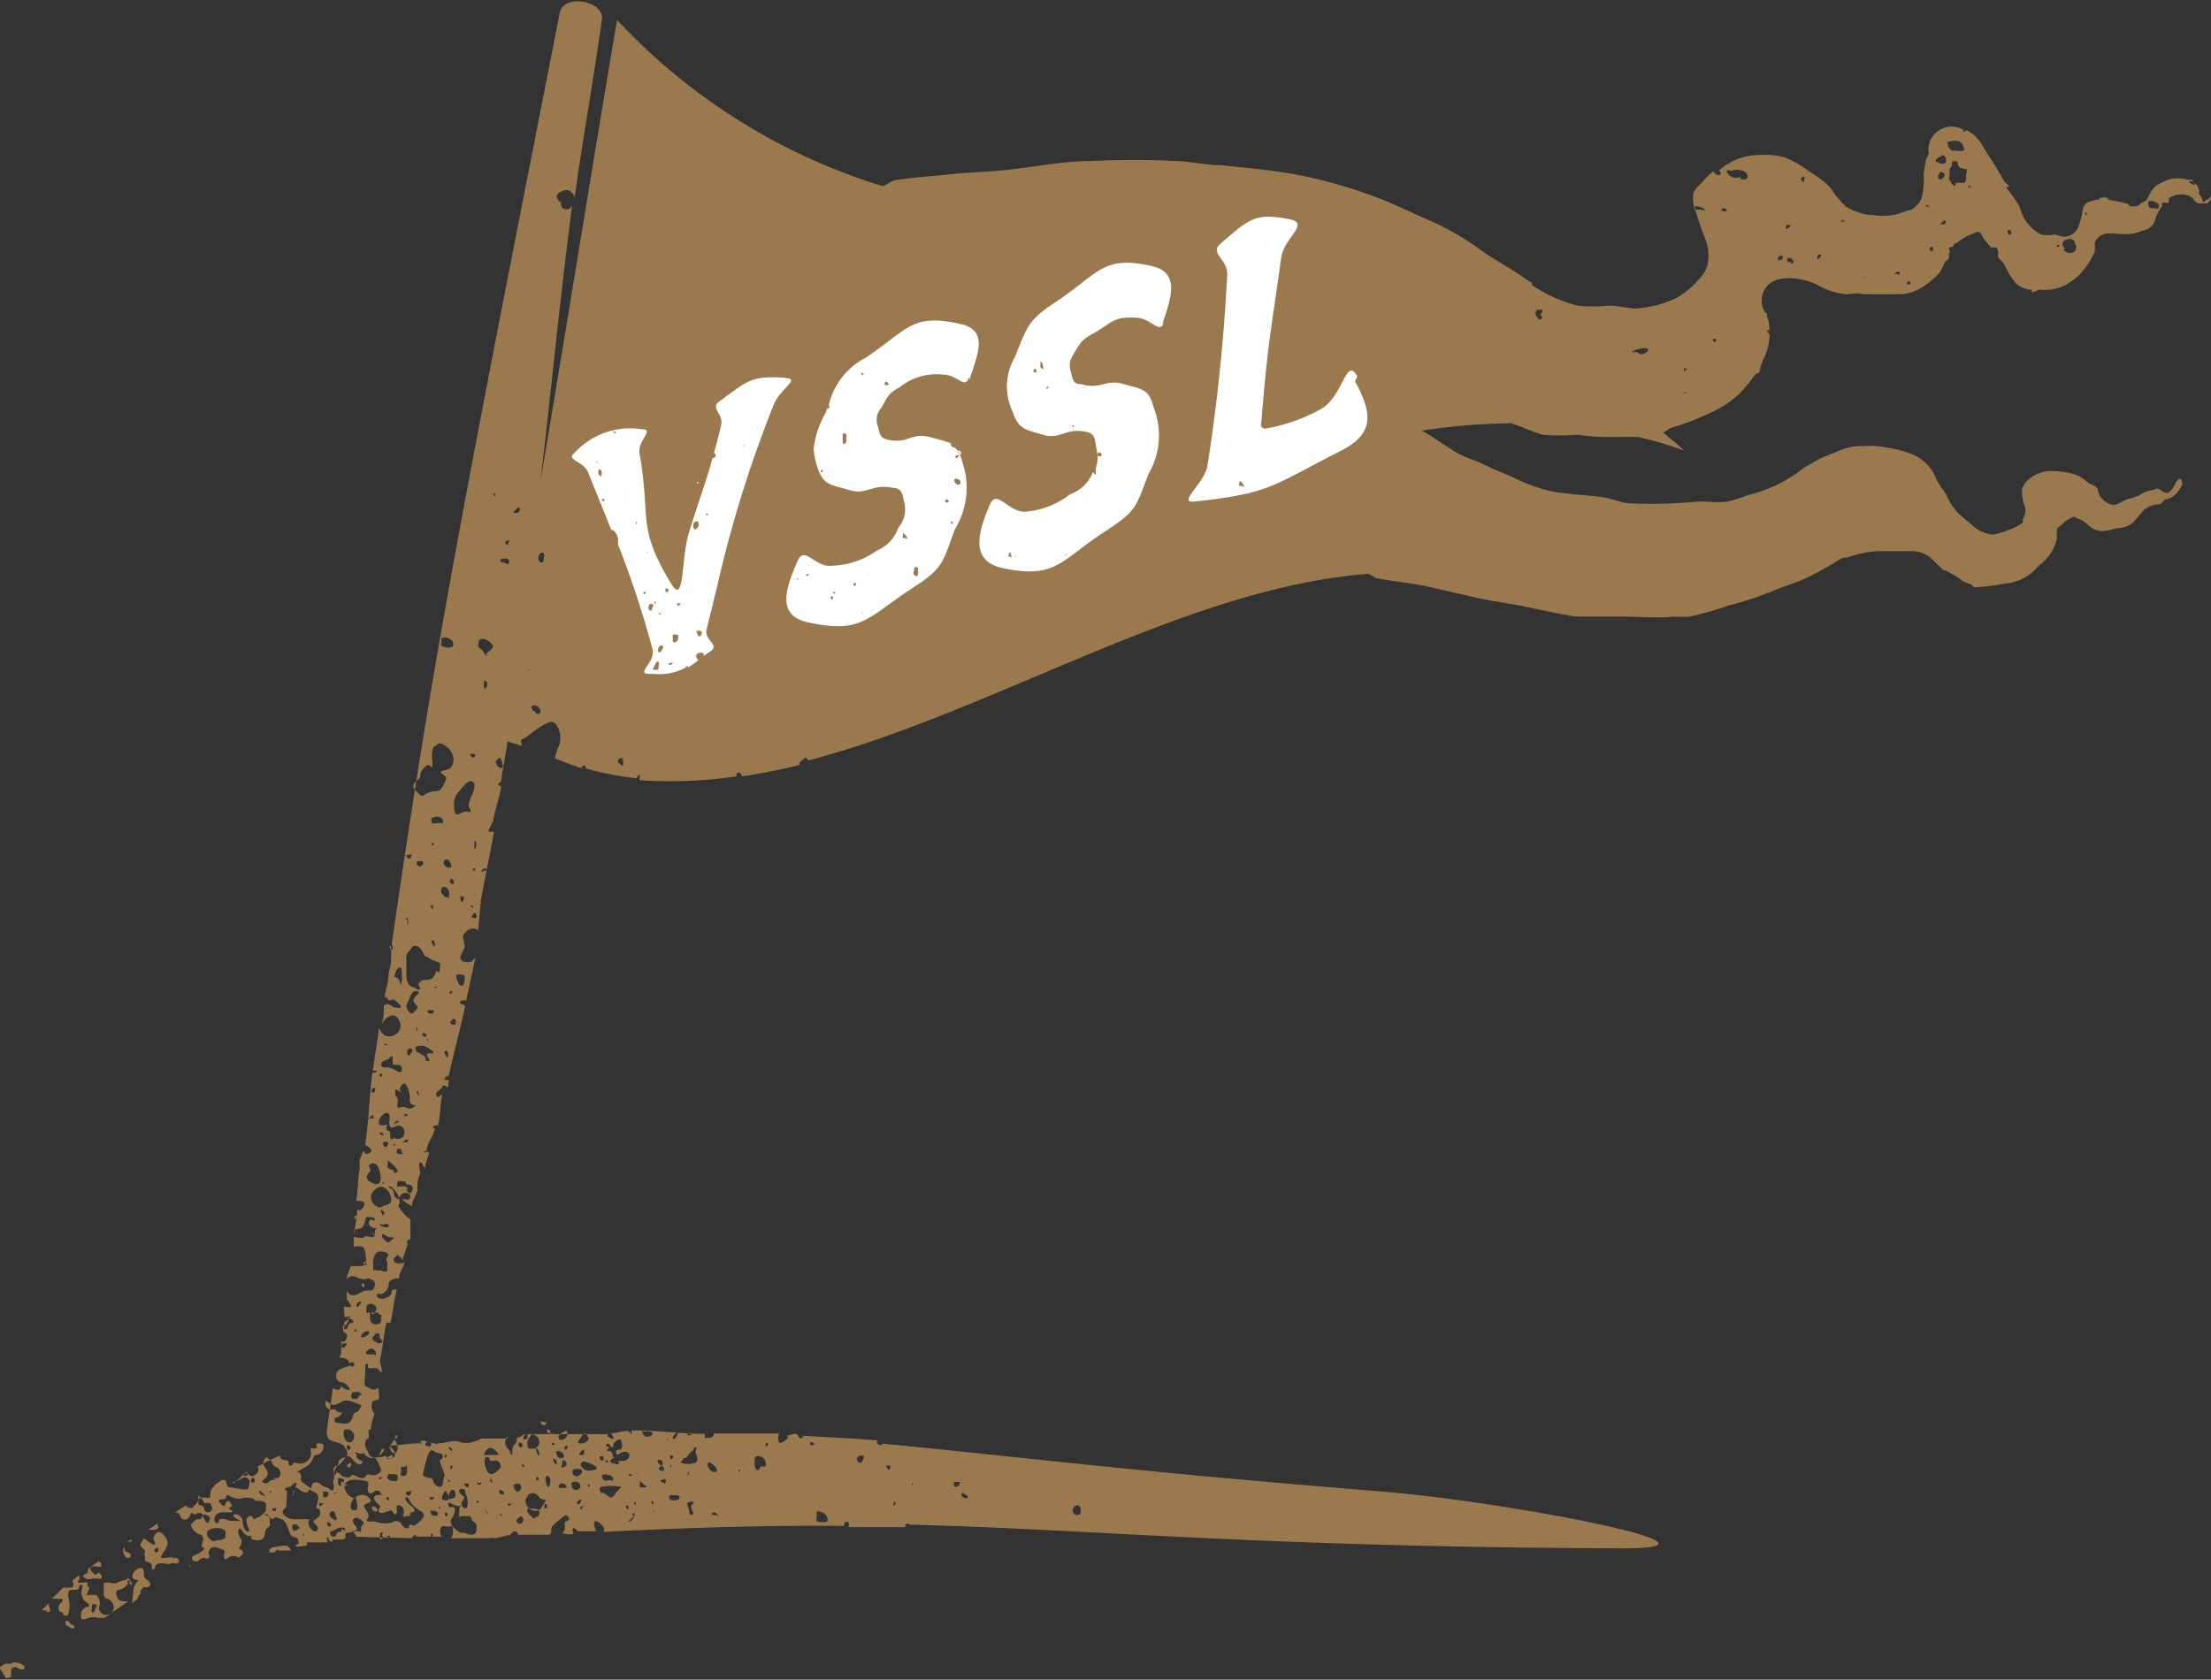 <svg xmlns="http://www.w3.org/2000/svg" xmlns:xlink="http://www.w3.org/1999/xlink" viewBox="0 0 69.87 53.09"><rect x="0" y="0" width="69.87" height="53.09" fill="#333333" stroke="none"/><defs><style>.cls-1{fill:none;}.cls-2{clip-path:url(#clip-path);}.cls-3{clip-path:url(#clip-path-2);}.cls-4{fill:#9b794e;}.cls-5{fill:#fff;}</style><clipPath id="clip-path" transform="translate(0 0.01)"><rect class="cls-1" width="69.87" height="53.09"/></clipPath><clipPath id="clip-path-2" transform="translate(0 0.01)"><rect class="cls-1" width="69.87" height="53.09"/></clipPath></defs><g id="Layer_2" data-name="Layer 2"><g id="Layer_1-2" data-name="Layer 1"><g class="cls-2"><g class="cls-3"><path class="cls-4" d="M4.14,49.17s0-.08-.1-.11-.1-.08-.1-.1a.05.05,0,0,0,0-.05h0c-.08,0-.06.15,0,.25s.18.1.19,0" transform="translate(0 0.01)"/><path class="cls-4" d="M.41,52.71a.12.12,0,0,1,.15,0c.16.12.3,0,.17-.09s-.31-.11-.37-.05a.16.16,0,0,1-.12,0c-.1,0-.26.1-.24.16l.09.14a.56.56,0,0,1,.09.17L.35,53c0-.24,0-.27.06-.3" transform="translate(0 0.01)"/><path class="cls-4" d="M4.42,50.31c.08-.13.12-.17.17-.15a.12.12,0,0,0,.15-.07.06.06,0,0,0,0-.06.22.22,0,0,0-.1-.11.18.18,0,0,1-.09-.19.24.24,0,0,0-.07-.18c-.06,0-.1,0-.2.08s-.16.25,0,.29.08,0,0,.14-.06.23-.08.35,0,.25-.09.29l.24-.17,0,0c0-.07.07-.14.11-.2" transform="translate(0 0.01)"/><path class="cls-4" d="M2.35,51.42a.08.08,0,0,0-.05-.07h0a.18.18,0,0,1-.1-.07c-.06-.09-.12-.09-.13,0s.05.09.11.13.16.1.17,0" transform="translate(0 0.01)"/><path class="cls-4" d="M5.46,49.21c-.15,0-.37.06-.37,0a.69.69,0,0,1,.1-.19c.14-.21.14-.32,0-.49s-.21-.15-.31,0a.17.17,0,0,0,0,.18c.06.13,0,.15-.2,0s-.13-.08-.19,0-.09.11,0,.2.1.1.09.12a.32.32,0,0,0,0,.17c0,.1,0,.15.09.16a.15.15,0,0,1,.13.16h0c0,.1.07.12.1,0s.12-.13.33-.11a.25.25,0,0,0,.17,0,.13.13,0,0,1,.12,0c.13,0,.18-.06.1-.15a.11.11,0,0,0-.15,0M5,49c0,.07-.12.08-.12,0A.09.09,0,0,1,5,48.92H5A0,0,0,0,1,5,49" transform="translate(0 0.01)"/><path class="cls-4" d="M4.77,48.35c.2,0,.27-.06.21-.14a.09.09,0,0,1,0-.07,3.28,3.28,0,0,1-.31.2h.13" transform="translate(0 0.01)"/><path class="cls-4" d="M9.32,47.12s0,0-.05.08,0,.07,0,.06a.1.1,0,0,0,0-.08s0-.06,0-.06" transform="translate(0 0.01)"/><path class="cls-4" d="M11.77,47.61c-.06,0,0,.15.1.16a.06.06,0,0,0,.06-.06.14.14,0,0,0-.17-.1" transform="translate(0 0.01)"/><path class="cls-4" d="M1.46,50.92c.13.06.16,0,.08-.19a.19.19,0,0,1,0-.07l-.22.23.16,0" transform="translate(0 0.01)"/><path class="cls-4" d="M6,49.53s0,0,0-.05-.09,0-.06,0,.06,0,.1,0" transform="translate(0 0.01)"/><path class="cls-4" d="M8.73,49h0c.07-.05.09-.06.07,0l.41,0-.05-.06c-.06-.11-.12-.12-.42-.06-.13,0-.22.06-.22.1a.08.08,0,0,0,0,.08l.15,0h0" transform="translate(0 0.01)"/><path class="cls-4" d="M69.87,6.28s0-.07,0-.1h0a.22.22,0,0,1-.15.13s-.07.08-.1.07,0-.09-.07-.18-.07-.12-.05-.17,0,0,0,0a.39.39,0,0,0-.21-.29s.09.07.06.09-.17-.06-.17-.1.1,0,.11,0,0-.07,0-.06-.12,0-.17,0a1,1,0,0,0-.6,0,2.14,2.14,0,0,0-.4.2s0,0,0,0h0a1.32,1.32,0,0,0-.27.42c0,.06-.15.08-.2.13a.21.21,0,0,1-.21.09h-.15s0-.06-.06-.08-.38-.09-.58-.12c0,0-.06-.08-.1-.08v0s0,0-.09,0,0,.06-.11,0l0,.06a1.26,1.26,0,0,0-.38.1c-.15.08-.16.26-.19.44a2,2,0,0,1-.08.26.5.5,0,0,1-.49.38,2.29,2.29,0,0,1-.28-.07,1.08,1.08,0,0,1-.44,0,1.34,1.34,0,0,1-.66-.86A4.37,4.37,0,0,0,63.46,6V6s-.07-.09-.06-.1l.09,0c0-.06-.11-.12-.15-.18s-.12-.2-.18-.3c-.14-.27-.33-.52-.49-.79a1.2,1.2,0,0,0-.55-.54l0,.06-.08,0s0-.05,0-.07l0,0A1.47,1.47,0,0,0,61.78,4a.73.73,0,0,0-.83.62.67.67,0,0,0,0,.2c0,.09-.09.18-.1.27s-.05.28-.06.42a2.48,2.48,0,0,1-.06.72.73.73,0,0,1-.38.41s-.06,0-.07,0a1.84,1.84,0,0,1-1.06.15,1.77,1.77,0,0,1-.87-.26,2.58,2.58,0,0,1-.5-.6,3.14,3.14,0,0,0-.68-.52,3.09,3.09,0,0,0-.81-.46,2.88,2.88,0,0,0-1.24,0,2,2,0,0,0-.79.42s0,0,0,0,.11.13,0,.15-.17-.08-.18-.12a2.26,2.26,0,0,0-.35.34c-.1.11-.26.22-.29.38a1.1,1.1,0,0,0,.1.62q.12.41.27.78a1.44,1.44,0,0,1,.09.77.83.83,0,0,1-.22.45,2.66,2.66,0,0,1-.76.66,3.52,3.52,0,0,1-1.28.34c-.28,0-.58-.09-.86-.09a5.15,5.15,0,0,1-1,0A4.67,4.67,0,0,1,48.41,9l0-.07a1.64,1.64,0,0,1-.22-.14c-.46-.33-1-.6-1.44-.93a8.56,8.56,0,0,0-1.64-.93L44,6.43a15,15,0,0,0-3.13-.94c-.76-.13-1.53-.2-2.3-.28-.47,0-.94-.12-1.42-.13a26.22,26.22,0,0,0-2.66,0c-.88,0-1.77.18-2.66.28-.68.07-1.35.08-2,.16-.5.05-1,.08-1.49.16-.15,0-.31.16-.46.19A19.15,19.15,0,0,1,19.5.62c-.82,4.84-1.6,9.73-2.42,14.57.3-2.48.56-5.29,1-8.71-.05.07-.07.13-.18.12a.15.15,0,0,1-.17-.15s0,0,0,0,0-.14-.07-.08,0,.08,0,0-.1-.13-.06-.22A.41.41,0,0,1,17.94,6a.32.32,0,0,1,.22.24c.23-1.71.57-3.57.86-5.62.09-.62-1.21-.83-1.33-.23-3.07,15.62-4,20.3-5.31,29.45,0,0,0,0,0,0s.08.16,0,.16a.1.1,0,0,1-.07-.09l.05,0c0,.16,0,.31,0,.47,0,0,0-.07,0-.07s0,.2-.08.43c0,0,0,.05,0,.06,0,.24-.1.48-.13.72.08-.05.06,0,.11.06s.12,0,.16,0,.25.17.25.24-.22,0-.25,0a.35.35,0,0,0-.2-.1s-.06.05-.09.05c0,.2,0,.4-.07.6l.1-.15c.17-.16.33-.2.44,0a.33.33,0,0,1-.11.47.32.32,0,0,1-.43-.06.8.8,0,0,1-.08-.16c-.06.45-.13.9-.2,1.36,0,0,.13,0,.14,0s-.05.06-.08.06h-.07c-.1.73-.11,1.49-.23,2.28.1.06.18.12.19.16s0,.09-.09.12-.07,0-.18-.08c0,.11-.09.22-.1.33a.33.33,0,0,1,0,.13.21.21,0,0,1,0,.12c-.05.31-.05.64-.1,1,0,0,0,0,.1,0s.2.05.13.18-.16.15-.2.06,0,0,0,0c0,.28-.07.55-.11.84,0,0,0-.1,0-.14s.17-.06.23-.08.1-.11.13-.23,0-.13.13-.12.16,0,.17.08-.07,0-.11,0-.07.08-.08.11.06.15.2.16,0,0,0,.08a.74.74,0,0,0,0,.14.09.09,0,0,1-.11.06c-.09,0-.22-.06-.23,0s-.29,0-.33,0c0,.11,0,.2,0,.31s0,0,0,0a.54.54,0,0,1,.28,0c.06,0,.13.32.1.47s-.09.13-.23.14l-.24,0s0,0,0,0-.12.27-.14.41c0,0,.06-.05.07-.06s.13-.06.25,0a.59.59,0,0,0,.26.07s.13-.07.19,0a.16.16,0,0,1,.13.17.31.31,0,0,1-.09.18c-.2,0-.28,0-.4.09s-.35.1-.4-.1c0,.1,0,.19,0,.28s0,0,0,0,.15.2.13.24-.15,0-.2,0,0,.23,0,.34h0c.18-.07.24,0,.1.08s-.14.09-.1.15,0,.09-.05,0c0,.07,0,.11,0,.18s.14.08.13.18-.08.23-.19.16c0,.09,0,.16,0,.26s0,0,0,0,0,.08,0,.1,0,.07-.05.13.23,0,.29.16.06.12-.12.18a.56.56,0,0,0-.24.13.24.24,0,0,0,0,.26.16.16,0,0,0,.16.08c.08,0,.27.2.22.24a.36.36,0,0,1-.2-.06c-.11-.08-.05-.09-.08,0s-.18.06-.24,0c-.06.46-.14.93-.2,1.42a.6.6,0,0,0,.06.19.65.65,0,0,0,.17.08c.2.07.27.05.38.24s0,.25,0,.24,0,0-.09.13-.17.14-.2.18a.59.59,0,0,0-.09.24.35.35,0,0,1,0,.18.18.18,0,0,0,0,.17s0,0,0,.08-.06.13-.12.06a.27.27,0,0,0-.16-.08.42.42,0,0,1-.14-.09c-.1-.1-.27-.06-.28.05s0,.1,0,.09c-.36-.22-.37-.27-.33-.35a.23.23,0,0,0-.06-.16c-.11,0-.1,0,0-.06a1.81,1.81,0,0,1,.17-.1.62.62,0,0,0,.2-.16c.05-.09.1-.23.13-.23a.25.25,0,0,0,.24-.17.17.17,0,0,0,0-.18c-.06,0-.13-.05-.19,0s0,0,0,.07,0,.08-.12.07-.06,0-.06.17a.34.34,0,0,1-.36.31h0c-.09,0-.18-.06-.21,0s-.12.11-.14,0,0-.09-.13-.11-.13-.06-.15-.14a6.53,6.53,0,0,0-.7.35.17.17,0,0,1,0,.18.3.3,0,0,1-.17.12c-.06,0-.13-.07-.16-.13s-.23.22-.37.31-.06,0-.06,0,.1,0,.24-.1.3,0,.26.16,0,.18-.17.18L7.27,47c-.06,0-.08,0-.12-.15s0-.07-.08-.08-.14.06-.22.11,0,0-.1.1a.3.3,0,0,0-.1.22c0,.11,0,.15-.13.13s-.26,0-.27.13,0,0,0,0-.09.11-.16.17-.06,0-.15,0,0,0-.05-.06,0,0,0,0-.24.14-.36.23c.08,0,.13,0,.17.12s.22.15.29,0,.07-.1.13-.08a.07.07,0,0,0,.09,0c.05-.07.24,0,.2.06s-.07.11-.1.11a.18.18,0,0,0-.16.05c-.1.09-.13.12-.1.19a.44.44,0,0,0,.26.24c.06,0,.13.07.1.21s-.07.2,0,.2.06.08-.12.18-.22.1-.22.14a.1.1,0,0,0,.09.12l.09,0s.1-.11.19-.11.08.08.15,0,0-.06,0-.14.07-.26.29-.18.24.07.21.2,0,.23.12.12a.27.27,0,0,1,.34,0l0,0s.08-.1.13-.11,0,0,0,0,0-.13-.07-.15-.06,0,0-.15,0-.17-.06-.31a.27.27,0,0,1,0-.2s.06,0,.06,0,.14.24.26.23.06,0,.07.07.31.1.38,0a.36.36,0,0,0,.06-.2c0-.07.09-.14.14-.19s0-.07,0-.13,0-.09,0-.13-.17-.08-.16-.11.1,0,.16.09.15.07.17,0,0,0,0,0,.16.05.22.07.13.12.2.31.12.25.17.25a.15.15,0,0,1,.15.15.1.1,0,0,1,0,.07s-.06,0-.08.06.2,0,.29,0,.05-.12.06-.11l0,0c.22,0,.44,0,.65,0,0-.08-.06-.14,0-.16s0,.07.09.13.06-.07.07-.06.21,0,.31,0,.1-.08.1-.11,0-.1,0-.1a.58.58,0,0,0,.37-.12.35.35,0,0,0-.07-.12c-.17-.18,0-.33.19-.17s0,.12,0,.26,0,.12-.1.1-.18,0-.07.12,0,0,0,.06a1.92,1.92,0,0,1,.24,0s0,0,0,0h0L13,48.61s.08-.1.12-.1a.1.1,0,0,1,.06.05c.13,0,.25,0,.38,0s0-.09.08-.09,0,.07.05.09h.27l0,0a.26.26,0,0,1,0-.32.16.16,0,0,1,.12,0s.12,0,.15,0,.06-.1.08.08a.37.37,0,0,1-.06.29s0,0-.06,0c.45,0,.89,0,1.31,0,0,0,.05-.05.08,0,.19,0,.36-.09.54-.1,0,0,0,0,.07-.08s.14,0,.17,0,0,0,0,.07c.33,0,.65,0,1,0a.14.14,0,0,0,.06-.1c0-.15,0-.16.22-.34s.25-.22.32-.12,0,.1-.05.13-.07,0-.06.16a.23.23,0,0,1-.09.23c.12,0,.25.06.37,0a.13.13,0,0,1,0-.18s0,0,0,0,.13.08.12.11c.22,0,.43,0,.64,0,0,0-.06,0-.08-.06s-.07-.23,0-.26.37.21.26.34c3-.15,5.38-.21,7.6-.19,0,0,0-.13.09-.13s.06.13.06.17c.61,0,1.2,0,1.79,0a.25.25,0,0,1,0-.08.11.11,0,0,1,.15,0l0,0c5.8.15,11,.71,22.53.75,4,0-3.69-1.48-7.66-1.8-7.89-.63-11.83-1.14-15.76-1.51,0,.08-.09.05-.14,0s0-.08,0-.1c-.77-.07-1.54-.1-2.35-.15,0,.09-.11.13-.16,0s-.25,0-.39,0c0,0,.07,0,.07.06s-.25.2-.28.16a.42.42,0,0,1,0-.29c-.65,0-1.34,0-2.06,0,0,0,0,.11-.09.13a.47.47,0,0,1-.2,0s0-.07,0-.12c-.72,0-1.49-.11-2.31-.11,0,0,0,.12,0,.12s-.09-.09-.12-.1c-.18,0-.34.07-.53.07.05.08.1.17.07.18s-.05,0-.05,0-.09-.06-.12-.07,0-.05,0-.08c-.79,0-1.63,0-2.54,0,0,0,0,.06,0,.1a.06.06,0,0,1-.06.06.05.05,0,0,1-.05,0s-.05-.07,0-.1l.05-.06c-.09,0-.14.1-.23.1s0,.14-.11.21a.3.3,0,0,0-.08.21c0,.09,0,.14,0,.14a.1.1,0,0,1-.07-.11v0s0,0-.08-.1a.26.26,0,0,1,0-.37h0s0,.07,0,.06c-.28,0-.56,0-.85,0a.35.35,0,0,1-.16.08.73.73,0,0,1-.58,0l-.07,0c-.18,0-.35.07-.53.07a.08.08,0,0,1-.11,0l0,0c-.14,0-.27-.09-.4-.08s0,.07,0,.08-.07,0-.16,0h0c-.26,0-.53.06-.8.07,0,0-.05,0-.06,0s.08.11.14.18,0,.14,0,.18a.18.18,0,0,1-.25,0l0,0c0-.07-.09,0-.17,0-.33.05-.34,0-.42-.17s-.11-.21-.06-.35a.13.13,0,0,1,.09-.07h0c0-.08,0-.12,0-.21s-.08,0,0-.06l.07,0c0-.17.07-.35.11-.51a.35.35,0,0,1-.07-.34c0-.08.16-.09.2-.1s0-.27,0-.38c-.1.09-.2.07-.32,0s-.14,0-.1-.42c0-.26,0-.34.06-.33s0,.1.05.13.09,0,.17,0,.11,0,.21.12S12,43,12,43c.1-.4.12-.82.21-1.2,0,0,0,0,0,0a.33.33,0,0,1,.13,0c.08-.35.11-.72.2-1.05-.12,0-.16,0-.16.07s-.06.15-.2.2-.16,0-.22,0a.14.14,0,0,1-.05-.13s.08,0,.14,0,.23-.14.23-.28.11-.21.33-.22c0-.17.13-.32.17-.48h-.07c-.21.06-.36-.08-.21-.2s.05,0,.11,0,.1.1.12.1,0-.06,0-.06.12-.3.15-.45a.09.09,0,0,1,0-.11l0,0s.1,0,.09-.1,0,0,0-.05c0-.17,0-.34,0-.51a1.19,1.19,0,0,1-.36-.38.09.09,0,0,1,0-.09.17.17,0,0,0,0-.15.23.23,0,0,1,.1-.19c.12-.06.18,0,.22,0a.13.13,0,0,1,0,.18.1.1,0,0,1-.09,0h-.14s.23.19.32.21c0-.18.13-.33.17-.5,0,0,0,0,0,0,0-.17,0-.35.09-.52,0,0,0,0,0,0s-.07-.37,0-.36.1.14.15.2c0-.14.09-.34.12-.47s-.2,0-.16-.08a.11.11,0,0,1,.09,0s0,0,0,0c0-.25.21-.46.26-.7l0,0c-.07-.07-.08-.07,0-.11a.12.12,0,0,1,.1,0c.08-.34.07-.69.14-1,0,0,0,0,0,0s-.1.08-.13.1-.13-.1,0-.2.12-.1.12-.13.08-.07.14,0,.06-.12.07-.18-.14,0-.14-.07a.26.26,0,0,1,.13-.1v.05c.17-.78.38-1.53.53-2.25,0,0-.07-.06-.1-.06s-.13-.07,0-.11a.15.15,0,0,1,.13,0c.1-.46.2-.91.29-1.35a.23.23,0,0,0-.07.07c-.06.1-.34.07-.37,0s-.06-.07,0-.19l.08-.16a.21.21,0,0,0,0-.19c0-.15-.07-.17,0-.28s.18-.2.32-.18.1.08.12.08c.05-.3.05-.62.1-.92a.05.05,0,0,1,0-.07c.13-.74.29-1.45.41-2.15,0,0-.08,0-.12,0s-.09,0,0-.15,0-.14.08-.13c.06-.4.21-.77.27-1.15v0s-.12-.05-.11-.07.07-.07.1-.07l0,0c.06-.44.15-.85.21-1.29.14.07.23.06.37.12s.05-.08.05-.12.06-.08.12-.1.24-.19.44-.32c.4-.25.45-.25.59-.06a.75.75,0,0,1,0,.74c-.06.19-.07.22-.06.29.3.1.58.24.88.31h-.06c0-.05.06-.1.11-.09s0,.07.06.1,0,0,0,0a10.6,10.6,0,0,0,1.57.3l0,0s.07-.12.1-.11,0,.09,0,.12l0,.05a14.24,14.24,0,0,0,3.06-.12s0-.12.06-.12v0c.07,0,.11.07.12.12.6-.09,1.21-.21,1.82-.36,0,0,0-.07,0-.08.19-.18.22-.19.26-.06,5.87-1.54,11.86-5.44,17.68-5.9.11,0,.2.12.31.14.53.1,1.07.15,1.6.26l1.57.36c.54.12,1.09.18,1.63.3s1,.21,1.47.29c.29,0,.59,0,.88,0s.47,0,.71,0c.49,0,1,.06,1.48,0a4.7,4.7,0,0,0,.53,0,10.19,10.19,0,0,0,1.23-.35,9.84,9.84,0,0,0,1.42-.47c.37-.15.76-.26,1.12-.44a10,10,0,0,0,1.06-.6s.07,0,.1,0,.23-.07.35-.1a2.87,2.87,0,0,1,.77-.11h1a1,1,0,0,1,.56.2l.42.41.08,0c.13.09.27.15.4.24a.81.81,0,0,0,.38.19s.08.1.13.1a5.52,5.52,0,0,0,.91-.11,1.57,1.57,0,0,0,.88-.34c.11-.1.2-.21.31-.3a1.38,1.38,0,0,0,.49-.8,2.26,2.26,0,0,1,0-.26c0-.08.1-.11.15-.16a1,1,0,0,1,.4-.26s.09.06.13.07a.77.77,0,0,1,.3.19.69.69,0,0,0,.44.2,2.77,2.77,0,0,0,.5-.1.74.74,0,0,0,.48-.17c.13-.13.24-.29.37-.42a.78.78,0,0,1,.46-.16c.08,0,.13-.13.2-.15a.69.69,0,0,0,.45-.33.55.55,0,0,0,.08-.15c0-.06,0-.16-.06-.17s-.1.05-.15.12a.76.76,0,0,1-.13.23c-.12.13-.2.1-.34,0s-.18,0-.27,0a.94.94,0,0,0-.4.16c-.16.09-.36.1-.52.19s-.24.14-.36.11a.62.62,0,0,1-.44-.46c0-.13-.21-.16-.31-.24a1.18,1.18,0,0,0-.5-.28,2.77,2.77,0,0,0-.76-.08,1.12,1.12,0,0,0-.5.18.74.74,0,0,0-.32.38,1.34,1.34,0,0,0,.1.59.43.43,0,0,1,0,.16c0,.09-.07.17-.08.25a.1.1,0,0,1,0,.07,1.54,1.54,0,0,1-.48.24,2.18,2.18,0,0,1-.48.14,1.18,1.18,0,0,1-.72-.38,3.57,3.57,0,0,1-.37-.31,1.81,1.81,0,0,1-.33-.5c-.1-.21-.27-.38-.36-.59a1.34,1.34,0,0,0-.7-.74,3.54,3.54,0,0,0-.83-.23,2.83,2.83,0,0,0-.77-.05,1.76,1.76,0,0,0-.75.14c-.22.1-.45.17-.66.28l-.46.26a4.45,4.45,0,0,1-1.78.87,4.35,4.35,0,0,1-.61.2c-.3.05-.62,0-.92,0a15.3,15.3,0,0,1-2.14.06c-.3,0-.6-.15-.9-.19-.52-.08-1.06-.09-1.58-.18a5,5,0,0,1-1.24-.44c-.3-.14-.61-.25-.91-.4s-.61-.23-.89-.39-.74-.5-1.11-.7a19.9,19.9,0,0,1,2.77-.23s0-.05.05,0c.35.1.68.28,1,.36a6.58,6.58,0,0,0,1.09,0,7.43,7.43,0,0,0,1.25.07l.65,0a10.75,10.75,0,0,1,1.47.43c-.2-.22-.45-.38-.66-.58.07,0,.17-.11.24-.13a8,8,0,0,0,1.23-.47,3.24,3.24,0,0,0,1-.67c.17-.18.32-.39.48-.58,0,0,.09,0,.1-.06s.07-.26.12-.38a1.87,1.87,0,0,0,.2-.77c0-.06-.07-.1-.08-.16v0l.07,0a.41.41,0,0,0,0-.11s0,0,0-.07a1.11,1.11,0,0,0-.07-.26s0-.06,0-.06,0,.07,0,0-.07-.06-.06-.06l0,0a1.3,1.3,0,0,1-.08-.17A.71.71,0,0,1,55.87,9a.77.77,0,0,1,.33-.18,1.56,1.56,0,0,1,.68,0,1.72,1.72,0,0,1,.58.19,2.3,2.3,0,0,0,.85.28c.19,0,.38-.06.57,0l.42,0H60a1.36,1.36,0,0,0,.6-.14,2.47,2.47,0,0,0,.7-.55,2.44,2.44,0,0,0,.14-.28c0-.06.11-.1.14-.16s0-.12,0-.17l.05,0c0-.06-.08-.17,0-.19s.08,0,.09,0,0-.12.12-.13a1.74,1.74,0,0,1,.55-.31.15.15,0,0,1,.2,0h0a1.09,1.09,0,0,1,.08.15c.07.1.17.2.24.3l.1,0c.09,0,.1,0,.12.1a.17.17,0,0,1,0,.15c0,.09.13.17.19.26a3.65,3.65,0,0,0,.18.34,2.83,2.83,0,0,0,.2.28.86.86,0,0,0,.39.2l0,0s.1,0,.11,0a.28.28,0,0,1,0,.09c.08,0,.18-.08.26-.08h0c0-.06,0,0,.07,0s.17,0,.18,0a1.35,1.35,0,0,0,.61-.18l.27-.18a2.5,2.5,0,0,0,.61-.86c0-.09,0-.2,0-.28a.47.47,0,0,1,.45-.28l.2,0a2.32,2.32,0,0,0,.59,0l.3-.1a.46.46,0,0,0,.37-.34,1.07,1.07,0,0,1,.21-.41h0s0-.09,0-.12a.11.11,0,0,1,.09,0s.1,0,.12,0,0-.1,0-.13a.66.66,0,0,1,.59-.11.39.39,0,0,1,.2.13.24.24,0,0,0,.24.13c.06,0,.15,0,.19,0m-16,.19a.44.44,0,0,1-.18,0s0-.06,0-.09.06,0,.12,0,0,0,0,0,.18.06.18.1-.06,0-.14,0M11.2,38.5s0,0,0,0,0-.09.05-.09,0,.07,0,.1,0,0-.05,0m.29,1.44s0,0,0,0,0-.09.05-.07.07.11,0,.1M6.18,48.2s0,0,0,0,0-.1,0-.09,0,.08,0,.12,0,0,0,0M35.61,47s0,0,0,0,0,.07,0,.07,0,0,0-.07,0,0,0,0m-1.69.66c.08-.15.24-.1.23.06s0,.14-.1.15-.19-.09-.13-.21m-3.48-.46c.07,0,.18.1.14.13a.11.11,0,0,1-.12,0c-.1-.06-.11-.16,0-.15m-.29-.35c.05,0,.16,0,.16,0a.16.16,0,0,1-.06.13c-.07.06-.1,0-.12,0s0-.11,0-.14m-1.31,0s0-.07,0,0,0,.08,0,.1-.08,0,0-.06m-.54.6s0,0,0,0,0,.11-.05.11,0-.06,0-.1m-.21-1.16c.07,0,.12,0,.09.08s-.06.07-.1,0,0-.11,0-.1m-.68.77s0,0,0,0,0,.08,0,.08,0-.06,0-.08,0,0,0,0M27.18,46c.12,0,.15,0,.1.11s-.05.12-.11.11a.11.11,0,0,1-.09-.13.12.12,0,0,1,.1-.09m-.06.94s0,0,0,0,0,.06,0,.07,0,0,0,0,0,0,0,0m-1.31.75c.15,0,.27.06.32.17s.05.19-.17.17-.15,0-.15-.21,0-.13,0-.13m-.14-2.17s.06,0,.06,0,0,.09-.07.09-.06-.07-.06-.1,0,0,.07,0M24.76,47s0,0,0,0,0,.06,0,.06,0,0,0-.07,0,0,0,0m-.5-1.4s0,0,0,0a.07.07,0,0,1-.05.11c-.05,0,0-.06,0-.1m-.36.62c0-.17,0-.18.07-.2a.24.24,0,0,1,.28.22c0,.12,0,.11-.1.1s-.09.08-.12.11-.15,0-.13-.23m-.46.22s0,0,0,0,0,.07,0,.08,0,0-.06-.06,0,0,0,0m-.71,1.41c-.11,0-.13,0-.13,0s0-.09.09-.07.1.09.13.09,0,0-.09,0m-.22-1.65c0-.08.07,0,.17.08s.14.21,0,.2-.24-.22-.2-.28M18.08,47c0-.13-.08-.1,0-.15a.18.18,0,0,1,.25.06s0,0,0,0a.12.12,0,0,1-.09.17.14.14,0,0,1-.17-.09v0m.3.4c.05,0,0-.06,0,0s-.06.18-.12.14,0-.09.08-.14m.05.3c-.06,0-.08-.05,0-.08s.12,0,.11,0,0,0-.07,0m.16-.62s0,0,0,0,0-.08,0-.09.05,0,.06.06,0,0,0,0m.33.36s0,0,0,0,0-.1,0-.1,0,.08,0,.1m.48.31c-.07,0-.1,0-.06,0s.16,0,.15,0-.06,0-.1,0m0-.4c-.14.12-.12.13-.29,0s-.13,0-.16-.05-.07-.17,0-.19a1.53,1.53,0,0,1,.64,0s-.06.09-.17.18m-.13-.5c.07,0,.05.15,0,.12s-.13,0-.2,0-.15-.13-.08-.19a.44.44,0,0,1,.3.06m-.16-.46s.06,0,.05,0a.08.08,0,0,1-.1,0,.1.1,0,0,1,0-.05s0,0,.09,0m.58,1s0,0,0,0,0-.07,0-.07,0,.06,0,.1,0,0,0,0m.23.73c-.07,0-.06-.1,0-.09S20,48,20,48s-.1.12-.15.08m.13-.31s0,0,0,0,0-.07,0-.07,0,0,0,.07,0,0,0,0m.14.25s0,0,0,0,.08,0,.08,0-.05,0-.07,0m.45-2.23s0,0,0,0,.08,0,.08,0-.06,0-.08,0,0,0,0,0m0,1.65s0,0,0,0,.11,0,.06.08,0,0-.06-.05m.6-1.08s0,0,0,0,0-.07,0-.09.09,0,0,.07m.57.31s0,0,0,0,.09,0,.09,0-.07,0-.1,0,0,0,0,0m0-.2s0,0,0,0,.07.1,0,.12,0,0,0-.07m.19,1c-.1,0-.11.07-.06.19s.07.11,0,.14-.07,0-.1-.15-.1-.2,0-.24.21,0,.2,0,0,0-.09,0m.23-.8s0,0,0,0,0,.06,0,.06,0-.05,0-.08,0,0,0,0m-.33-1.38s.09,0,.06.06-.16,0-.16,0,.08,0,.1-.05m-.1.79a.91.91,0,0,1,.18-.21c.06,0,.05-.14.12-.13s0,.1,0,.15.13.27,0,.34a.64.64,0,0,1-.47,0s.05-.06.09-.14m-.29-.75c.13-.1.16-.06.06.07s-.07.08-.1.06,0-.07.05-.13m-.14,1.92h.16c.18,0,.19.14,0,.16s-.24-.09-.16-.16M21.22,46s.07,0,.06,0,0,.1-.05.1-.06,0-.05-.11,0,0,0,0m-.14-.52s0,0,.05,0,0,.07,0,.07,0-.06,0-.08,0,0,0,0m0,1.91s0,0,0,0,0,.07,0,.07,0,0,0-.08,0,0,0,0m-.11-.51c-.1,0-.14-.07-.05-.09s.09,0,.11,0,0,.13-.06.12m0-.45c0,.06,0,.06-.06.05s-.15-.05-.07-.12.14,0,.13.07m-.12-.29s.08,0,.08.1-.06.09-.13,0,0-.08,0-.12m-.08,1.66s0,0-.06,0,0-.08,0-.06,0,.05,0,.08m-.28-2.57c.08,0,.24,0,.23.08s-.23.16-.3,0,0-.06.07-.07M20.31,47c-.1,0-.1,0-.09-.07s0-.14,0-.14.08.09.15.14.11.08-.09.07m-.1-.45s.05,0,0,0,0,.07,0,.07-.05-.06,0-.1m-.09.95s0,0,0,0,0,.07,0,.08-.05,0-.06-.06,0,0,0,0M20,46.61s0,0,0,0-.14.08-.13,0,.06,0,.1,0m-.13,1.08s0,0,0,0-.1-.06-.05-.1.08,0,.07.09m-.73-2c.09-.07.09-.09.15,0s.12.06.1,0,.14-.21.21-.2.11.31,0,.33-.11,0-.12.06,0,.15.12.06.31-.06.3.07a.19.19,0,0,1-.15.16.41.41,0,0,1-.19,0s0,0,0,.08-.13,0-.19,0-.12-.09,0-.15,0,0,0-.1-.06-.13-.1-.13-.14,0,0-.12M19,45.43s0,0,0,0,0,.07,0,.07,0-.06,0-.08,0,0,0,0m-.06.6c.06,0,.13,0,.12,0a.21.21,0,0,1,0,.13c-.06,0-.08,0-.1-.05s0-.11,0-.13m-.1.46s-.3.09-.4,0-.16-.15-.07-.22.11,0,.15,0,.32.12.31.16m-.5-.5c.08-.07.12-.08.11,0s0,.12-.09.11-.1,0,0-.12m0-.47c.1-.13.13-.14.2,0s0,.12-.06.18-.26.06-.25,0a.53.53,0,0,1,.11-.15m-.19,1c.06,0,.08,0,.14,0s.13.11,0,.19a.14.14,0,0,1-.23-.05c0-.11,0-.1.07-.14M16.5,48.13c-.11.08-.25-.06-.14-.14s.06-.08.11-.07.12.15,0,.21m-.15-1.41s0,0,0,0,.06,0,.06,0-.05,0-.07,0,0,0,0,0M16.89,48c-.05,0,0,0-.11-.09s-.15-.2-.1-.23.1,0,.18,0,.18,0,.18.13-.11.13-.15.15m.27-2.31s.05,0,.05,0,0,.08,0,.08,0-.07,0-.09,0,0,0,0m.08,2s-.1.06-.09,0,0-.08,0-.09a.05.05,0,0,1,.08,0,.06.06,0,0,1,0,.06m.11-.71c-.06.1-.09.12-.12,0s-.05-.2,0-.25.17.09.1.22m.4.16c-.1,0-.15-.06-.1-.11a.14.14,0,0,1,.2,0c.08.1,0,.12-.1.09m0-.77c0-.08,0-.1.05-.09a.12.12,0,0,1,.08.14.11.11,0,0,1-.08.07c-.11.05-.08,0-.05-.12m.07-.45s0,0,0,0,0-.12.07-.1,0,.08,0,.11,0,0-.07,0m-.07-.53c.11-.08.17-.07.16.06s-.2.22-.26.14,0-.12.1-.2m-.13.58c.07,0,.18.08.18.16s-.05.07-.13.06-.1-.09-.11-.15,0-.06.06-.07m-.07.42c-.05,0-.12-.19-.08-.18a.13.13,0,0,1,.1.1c0,.1,0,.1,0,.08m-.07-.6s0,0,0,0-.09,0-.09-.05.07,0,.1,0,0,0,0,0m-.15-.33c.07,0,.12,0,.11,0a.09.09,0,0,1-.11,0c-.05,0-.09,0-.09-.09s0,0,.1,0m-.2-.26c.07,0,.1,0,.06.07s-.16,0-.16-.07.06,0,.1,0M17,46.79s0,0,0,0-.1-.06-.05-.1.07,0,.07.09M17,46s0,.06,0,0-.1-.24-.06-.24.13.15.1.21m-.31-.54c.07-.11.09-.13.2-.06a.23.23,0,0,1,.08.31.21.21,0,0,1-.2.1c-.12,0-.13,0-.14-.12s0-.12.06-.23m-.05.73s0,0,0,0,0,.08,0,.08,0,0,0-.05h0m0,1.06a.22.22,0,0,1,.31,0,.18.18,0,0,1,.05.07.26.26,0,0,0,.17.07c.07,0,0,.08-.07.2s-.12.17-.27.15-.38-.27-.2-.45m-.11-.94s0,0,0,0-.07,0-.07-.05.06,0,.08,0,0,0,0,.05m0-.4s0,0,0,0,0,.06,0,.06,0,0,0-.08,0,0,0,0m-.14-.34a.09.09,0,0,1,.08.12s-.06.06-.1,0,0-.15,0-.14m-.05.34c.05,0,.05-.06,0,0s0,.09,0,.09-.06-.07,0-.1m0,.57s0,0,0,0h-.07s.06,0,.08,0,0,0,0,0m-.06.43c.07-.06.14,0,.16.08s-.1.26-.2.08,0-.12,0-.16m-.09.64s0,0,0,0-.14.09-.13,0,.06,0,.1,0m-1.87-.65s0,0,0,0,.08,0,.08,0,0,0-.06,0,0,0,0,0m0-.57s0,0,0,0,0,.11-.05.1,0-.1,0-.12m1.16,1.49c0,.06,0,.06-.05,0s0-.07,0-.07,0,0,0,.07m.24-.9s-.12-.07-.11-.12,0-.07,0-.07.11.16.07.2m.25,1s0,0,0,0,0-.07,0-.08,0,0,.06.06,0,0,0,0m.05-.66s0,0-.08,0-.1-.18,0-.13.11.12.06.16m-.1-.86c-.09.13-.22.22-.33.18s-.22-.48-.11-.52.09.06.13.1.12,0,.19,0,.2.13.12.26m-.4-.61c.07-.08.18-.06.28.06s.09.1,0,.12l-.24,0c-.17,0-.18,0-.07-.16m-.17,1s0,0,0,.05-.11.08-.12,0,0,0,.08,0m-.05.55s0,0,0,0,0,.07,0,.08-.05,0-.06-.06,0,0,0,0m-.38-.56c.07,0,.15,0,.14,0s0,.09,0,.11-.08,0-.13-.06,0,0,0-.07m0,.31c.14.13.13.56,0,.49a.15.15,0,0,1-.08-.2.05.05,0,0,1,0,0c.07-.12.11-.13,0-.21s-.14-.2,0-.2.08.13.13.17m-.21-1.24s0,0,0,0,0,.07,0,.07,0-.06,0-.08,0,0,0,0m0,.58s0,0,0,0-.06,0-.06,0,0,0,.05,0m0,1.08c.05.07,0,0,0,.13s0,.08,0,.15,0,0,.11,0,.19,0,.23,0,.05.14.1.17a.18.18,0,0,1,.11.21q0,.21-.15.21a.39.39,0,0,1-.21-.06c-.06,0-.07,0-.13,0s-.43-.26-.3-.45.13-.35.05-.36-.09,0-.11,0-.1-.12,0-.14a2.09,2.09,0,0,0,.23.1c.08,0,.09,0,.14,0m-.19-.35c0,.07,0,.08-.06.1s-.12.06-.14,0,0-.16.06-.23.14,0,.14.08m-.1-1.38s0,0,0,0,0,.08-.07,0,0-.08,0-.09a0,0,0,0,0,0,0m-.1.24s0,0,0,0,0,.1-.05.1,0-.07,0-.1,0,0,0,0M15.57,15.6s0,0,.06,0,0,.09,0,.08-.1-.12,0-.11m-.24-1.92s0,0,0,0,0,.12,0,.12,0-.07,0-.1m-.46,10.15c.06,0,.09,0,.08.06s-.07.09-.13,0,0,0,0-.07M14,20.15a.28.28,0,0,1,.3.11c.07.14,0,.23-.21.19s-.14-.07-.14-.19,0-.1,0-.11m-.67,4.38c0-.07,0-.14.14-.29s.2,0,.23,0,0-.31,0-.37,0-.26.12-.32.08-.08.16-.06.13.05.23.14.28.38.08.62c0,.06-.28.09-.31.14s.18.12.17.2-.14.38-.26.4a.88.88,0,0,0-.42.11c-.09.08-.1.07-.3-.14s.16-.33.16-.42m.88,3.81c-.06,0-.09,0-.09,0s-.07-.07-.11-.12a.14.14,0,0,1,0-.15c0-.09.18-.07.22.06s0,.16,0,.18.07.06,0,.05m.06,3.09s0,.06,0,0-.08-.11,0-.14.07,0,0,.1m0-3.61s0,0,0-.05.14.09.1.15-.13,0-.13-.1m0-.42c-.06.05,0,.06-.1,0s-.12-.14-.06-.21.17,0,.2.13,0,.08,0,.11m-.6-.7s0,0,0,0,0-.08,0-.09.05,0,.06.06,0,0,0,0m0,3.23s0,.06,0,0-.12-.16-.06-.2.1.05.09.15m-.06-1.18c0,.05,0,.07,0,.06s-.1-.12-.06-.15.07,0,.06.09m-.45-1.48s.08,0,.1,0,.09.08,0,.14-.1,0-.13,0-.06-.11,0-.13m0,2s0,0,0,0-.08,0-.08,0,.06,0,.08,0,0,0,0,0m-.26-2.19c.08-.07.07-.08.06,0s-.06.15-.13.06,0-.06.07-.09m-.11,2.06c0-.09.08-.06.07.05s0,.13,0,.13-.07-.12,0-.18m.24,2.69c.07.08.09.07,0,.17s-.14.18-.25,0,0-.21.06-.4.19-.24.26-.19-.05.11-.09.16-.09.13,0,.22m.06.83c0,.06,0,.09,0,.08s-.05-.12,0-.15,0,0,0,.07m-.21.74s0,.07-.05.07-.09-.17,0-.21.14.05.08.14M12.63,31a.22.22,0,0,0-.11-.12c-.06,0-.08,0,0-.21a.21.21,0,0,1,.15-.11,1.3,1.3,0,0,1,0,.59s0-.08-.06-.15m-.38,2s.05,0,.05,0-.11.06-.13,0,.05,0,.09,0m0,.5c.16-.17.17-.18.17,0s0,.14.16.15a.12.12,0,0,1,.13.12h0c0,.07,0,.13-.11.1a1.38,1.38,0,0,0-.3-.14c-.17,0-.24,0-.24-.1s.12-.11.19-.17m.64,2.55s.06,0,0,.06-.18,0-.17,0,.07,0,.1-.05,0,0,.08,0m0-.77c.09,0,.11,0,0,0s-.08.07-.11,0,0,0,.07-.06m-.18,1.18c.07.09.08.11,0,.1s-.14,0-.13-.1a.07.07,0,0,1,.09-.07s.05,0,.07.06M12.42,36c-.07,0-.1,0-.09-.14s-.05-.12-.1-.15a.14.14,0,0,1,0-.15c0-.06,0,0-.17,0s-.06-.24,0-.3a.6.6,0,0,1,.13-.09c.08,0,.14,0,.12.2s0,.3.16.24a.2.2,0,0,1,.24,0,.24.24,0,0,1,0,.34.25.25,0,0,1-.27,0m0,.26s0,0,0,0,0-.07,0-.08,0,0,.06.06,0,0,0,0m-.33-.11s0,0,.07,0,0,.23-.11.14a.11.11,0,0,1,0-.14l0,0M12,35.79c-.06,0-.07,0,0,0s.11,0,.11.06-.06,0-.1,0m.19,1.52s.05,0,0,0-.1.06-.12,0,0,0,.08,0m.32-1.84s-.06,0,0-.07.11-.06.11,0-.06,0-.08,0M12,33.93c.05,0,.09,0,.08,0s0,.1-.05.09A.05.05,0,0,1,12,34a.05.05,0,0,1,0,0m0,.79c.06,0,.06,0,0,0s0,.11,0,.1,0-.09,0-.13m-.22-.35c.07-.06.1,0,.08,0s0,.13-.07.12-.06-.12,0-.16m-.11,1c-.09,0-.09,0,0-.06s.08-.09.13-.08.05,0,0,0,0,.07,0,.1-.1,0-.15,0m0,2c-.09-.11-.1-.16,0-.27s0-.15,0-.22.22-.16.3.06.11.46,0,.5-.14,0-.14,0-.08,0-.16-.09m.14.33c.11-.11.22-.17.31-.13a.45.45,0,0,1,.25.4c0,.13-.07.14-.19.18s-.18.12-.31,0a.31.31,0,0,1-.09-.42l0,0m.38,1c.11,0,.18.05.12.1S12,38.74,12,38.7s.08,0,.15,0m-.1-.37c0-.1-.07-.09,0-.09s.13.1.07.15,0,0-.06-.06m-.29.67s.07,0,.07,0,0,.08,0,.06-.05-.08-.06-.11,0,0,0,0m-.36,1.64c.05-.05.09-.05.09,0s0,.1,0,.09a.05.05,0,0,1-.06-.05,0,0,0,0,1,0,0m-.1.5s.06,0,.07,0-.09.2-.14.16,0-.13.07-.15m-.13.93s0,0,0,0-.06,0,0-.06,0,0,.06.06m-.11.4s0,0,0,0,0-.08,0-.09,0,0,0,.07,0,0,0,0m0,.73s0,0-.05,0-.13-.14,0-.13.07.06.06.1M11,41.78c0-.11,0-.15,0-.15s.18.08.17.14-.1,0-.15.09S11,42,10.9,42s.07-.14.08-.22m-.15.84c-.05,0-.05-.18,0-.17s.1,0,.12,0,0,.08-.07.12-.05,0-.07,0m-.22,4.6s0,0,0,0,.09,0,.08,0-.11.07-.1,0m0,.42s0,0,0,0-.08,0-.08,0,.05,0,.08,0,0,0,0,0m.05.33c.05.12,0,.15-.1.08s-.16-.15-.06-.22.11,0,.16.14m-.37-.78s0,0,.08,0,.06.12,0,.16a.11.11,0,0,1-.12,0s0-.15,0-.18m-.05.38c.07,0,.07,0,0,.07s-.08,0-.07-.06,0,0,.08,0m-1.94-1.2s0,0,0,0,0,.07,0,.07,0-.06,0-.08,0,0,0,0m-.26.4s.08,0,.08.08,0,.07-.07.07-.08-.09,0-.15m-.18-.17s0,0,0,0,.07.06,0,.1-.16,0-.07-.06m-1.36,1c-.09,0-.1,0-.1-.13s0-.19,0-.19.18.18.18.24,0,0,.11,0,.11.06.13.12a.12.12,0,0,1-.07.17.13.13,0,0,1-.16-.06s0-.13-.11-.15m.14.48c-.08-.12-.12-.2-.05-.19a.23.23,0,0,1,.16.06c.08.09,0,.11,0,.18s0,0-.1,0m.42.56c-.19.05-.17.07-.26,0s-.13-.14-.12-.22.07-.11.2-.14.4,0,.39.13,0,.1,0,.13,0,.06-.19.12m.24-.51s0,0,0,0,0-.08,0-.07,0,.06,0,.1,0,0,0,0m.78-.3c-.16,0-.21.12-.14.3s.08.2,0,.2-.16-.23-.15-.32a.25.25,0,0,0-.22-.23c-.11,0-.1.07,0,.13s.13.06.13.08-.22,0-.29,0-.35-.14-.37,0-.12.06-.14,0,0-.28.29-.27.33,0,.22-.08-.1,0,0-.09,0-.06,0-.11-.12-.14-.16,0-.08.08-.16,0-.09-.09,0-.13h.11c.06,0,.06-.06.08-.12a.06.06,0,0,1,.07,0l0,0a.57.57,0,0,0,.43.09c0-.05.3,0,.33,0s.06.09.12.08.27,0,.29.09,0,.12,0,.12,0,0,0,.08-.24.27-.4.28m.39-.71s-.21-.08-.2-.13,0-.07,0-.07.21.17.19.2m.1-.16s-.05,0,0,0,.08,0,.09,0,0,.09-.07,0m.21.62a.17.17,0,0,0-.1,0s0-.06,0-.08.23,0,.23,0,0,0-.11,0m0-.9a.24.24,0,0,0-.24.07c-.11.08-.25,0-.18-.06s.11-.09.14-.16,0-.13-.07-.24a.22.22,0,0,1,0-.3h0c.07-.05.1,0,.07,0s0,0,0,0a.31.31,0,0,1,.16.16.18.18,0,0,0,.12.12.21.21,0,0,1,.13.19c0,.18-.11.18-.24.14m.77,1.66c-.06,0-.1.07-.12,0a.13.13,0,0,1,0-.18l.05,0c.06,0,.1.06.14.1s0,0-.06.07m.25.19a0,0,0,0,1-.06,0,0,0,0,0,1,0,0s0-.07,0-.07.07.06,0,.1M9.9,48a.07.07,0,0,1,0,.1.07.07,0,0,1,0,0s0,0,.08.08.1.17,0,.21-.25-.17-.23-.28.07-.1-.08-.1l-.3,0a.51.51,0,0,1-.3-.06c-.16-.09-.17-.2-.08-.27s.05-.1.07-.3,0-.24,0-.28A.1.1,0,0,1,9,47.07.11.11,0,0,1,9.1,47a.3.3,0,0,0,.17-.1c.06-.06.11-.06.1,0s-.07.09,0,.11l.14.1c.13.08.23.06.24,0s0-.06.1,0,.24.07.2.3-.1.23,0,.26.09.22,0,.28-.09.1-.06.12m.35.1s0,0,0-.06.16.06.12.11a.08.08,0,0,1-.1,0,.08.08,0,0,1,0-.07m.28.55s0,0,0,0,0-.08,0-.1,0,0,0,.07,0,0,0,0m.15-.26a.13.13,0,0,0-.16.07h0c0,.08-.15.13-.19,0s.06-.07.1-.11.3-.17.35-.06,0,.07-.1,0m0-1.51a.2.2,0,0,0,0,.15s0,0-.06,0a.12.12,0,0,1-.05-.1s0-.08,0-.12.12,0,.15,0,.08.06,0,.13m.78,1.18s0,0,0,0,0-.08,0-.07,0,.08,0,.1,0,0,0,0m.49.48c0,.11-.11.12-.1,0s0-.12.07-.12,0,.05,0,.1m.18,0s0,0,0,0,.05,0,.07,0,0,.09-.08.08m.55-.07s0,0,0,0,0-.08,0-.07,0,0,0,.07,0,0,0,0m.83-1.15c-.05,0-.06-.09,0-.08s.1,0,.11,0-.07.12-.11.09m0,.44c0-.1-.06-.1,0-.1s.22,0,.22.1-.2.07-.22,0m.26-.13s0,0,0,0,0-.07,0-.09.09,0,0,.07m.2.23c0,.06,0,.06,0,0s-.07-.09,0-.11.07,0,.05.11m0-1.14a.09.09,0,0,1,.08,0c0,.06,0,.09,0,.07s-.13-.12-.06-.11m0,.46c.07.17.05.23-.1.21s-.06-.19,0-.27.05,0,.08.06m-.2-1.48s0,0,0,0,0,.06,0,.08,0,0,0,0,0,0,0,0m-.46-.23s0,0,.08,0,.1.08.06.12-.1,0-.13,0-.07-.08,0-.11m0,.51c.09-.25.14-.32.25-.22a.8.8,0,0,0,.2.07c.09,0,.07.19,0,.18s0,.17.05.29a.81.81,0,0,1,.07.22s-.05.14-.05.2c0,.28-.27.12-.3,0s-.07-.13-.16-.13a.36.36,0,0,1-.17-.07c0-.09.07-.39.13-.58m0,1.07s0,0,0,0-.09,0-.09,0,.06,0,.1,0,0,0,0,0M13,47.1c.06-.06,0-.09,0,0s-.05.2-.12.16-.07-.13,0-.12A.24.24,0,0,0,13,47.1m-.09-.19c0,.07,0,.08,0,0s0-.08,0-.09,0,0,0,.07m-.14-.53a.11.11,0,0,0,.09-.08s0-.07,0-.07,0,.06,0,.12,0,.15,0,.21-.06.11-.12.1-.1,0-.07-.11,0-.07,0-.08,0-.1,0-.09m-.11-1s0,0,0,0,0,.1-.05.09,0-.06,0-.1,0,0,0,0m-.18.32s.07-.07.09-.12.06-.09.12.08,0,.2,0,.24-.1.09-.17,0-.07-.21,0-.2m-.1.92a.22.22,0,0,1,.14,0c.12,0,.17,0,.16.12s-.06.1-.17.09-.22-.11-.13-.18m0,.8s0,0,0,0-.1-.06-.05-.1.08,0,.07.06m.08-1.28s0,0-.07,0-.14,0,0-.08.1,0,.1.05m-.17-.62s.05,0,0,0-.07,0-.07,0,.05,0,.06,0m0,.37s0,0,0,0,0,.07,0,.07,0-.06,0-.09,0,0,0,0m-.16.88s0,0,0,0,0,.11-.08.05,0,0,.05-.05m-.12.57c-.11,0-.12.14,0,.25s.12.1.07.18,0,.18.19.11.2-.09.25,0,.13.11.12-.07,0-.15.06-.15a.17.17,0,0,1,.16.17.16.16,0,0,1,0,.09c-.06.08-.06,0,0,.08s0,0,.11,0,.08,0,.09-.07.12-.05.14-.09-.05-.13-.13-.18-.21-.22-.14-.25.11.11.17.19a1.31,1.31,0,0,0,.25.22c.19.1.2.19,0,.36s-.16.12-.24.1-.07,0-.09.08-.17,0-.23-.09a.19.19,0,0,0-.24-.1l0,0a.51.51,0,0,1-.3.06c-.14,0-.32-.07-.4-.06s-.19,0-.15-.06.08-.12,0-.25-.17-.21,0-.26.13-.09.07-.17a.31.31,0,0,0-.38-.06c-.09,0,0,.15,0,.3s-.05.17-.16.13,0-.36.06-.35,0,0-.12-.07a.45.45,0,0,1-.19-.33s.08,0,.1-.05l-.09,0c.07-.14.28-.17.47-.14s.32,0,.27.2.06.3.2.16a.14.14,0,0,1,.16,0s.07.1.11.1.1,0,0,0m-.11-.44s0,0,0,0,.06,0,.07,0,0,0-.05,0,0,0,0,0m.06-1s0,0,.06,0S12,46,12,46s0,0,0-.06m-.61,0c.13,0,.12-.06.13,0s.21.18.26.12.14.08.21.25.09.16-.07.28a.3.3,0,0,1-.26,0s-.07,0-.11.07-.13.07-.27,0-.14-.07-.2,0-.34,0-.33-.09,0,0,0,0-.12-.07-.14,0-.08.1-.07,0,0-.12,0-.17.16-.1.16-.16,0-.11.15-.17.17-.1.3.06.23.18.29.1-.07-.07-.14-.14,0-.08-.06-.16.06,0,.13,0m-.51-.65c0-.09,0-.1.08-.11a.22.22,0,0,1,.25.19.22.22,0,0,1-.06.19c-.13.1-.29-.07-.27-.27m.2.5c0,.06-.06.07-.09,0s0-.07,0-.1.11,0,.11.08m.25-1.26c0,.07,0,.12-.08.13s-.09.13-.14.23-.13.15-.3.12-.24,0-.24-.1.07-.09.09-.09.16-.1.14-.15,0,0-.07,0a.24.24,0,0,1-.14-.1s0,0-.11,0a.17.17,0,0,1-.19-.2c0-.12,0-.08.12,0s.16.07.31,0,.19-.18.71.08a1,1,0,0,0-.1.17m.08-.58c0,.08.08.05,0,.07s-.09.09-.13.12-.09,0-.14,0-.07-.22.05-.21.1,0,.11,0,0-.06.11.07m0-1.84a.21.21,0,0,1,.08-.11c.15-.11.25,0,.11.09s-.2.09-.19,0m.41.6-.18,0c-.1,0-.11-.07,0-.15s.23,0,.24.12,0,.08-.06,0m0-.38c-.07-.11-.09-.09,0-.17a.13.13,0,0,1,.11-.09c.07,0,.07.07.07.12s.08.1.09.14-.15.11-.22,0m.28-.2s0,0,0,0H12l.09,0s0,0,0,0m-.1-.8s0,0,0,0,0,.08,0,.07,0-.06,0-.08,0,0,0,0m.05.17c.05.05,0,0,0,.11s0,.19-.15.19-.22-.12-.2-.28-.07-.06-.1-.08,0-.14,0-.24a.18.18,0,0,1,.25,0l0,0c.07.06.08.12,0,.23s-.13,0-.09,0,0,0,.11,0,.08,0,.14.07m.11-1.4c-.09,0-.11,0-.18,0a.14.14,0,0,0-.14,0s0,0,0-.09,0-.12,0-.21c.06-.31.14-.31.29-.3s.24.09.16.17,0,.08,0,.23l0,.23h-.17m.3-1c-.07.1-.11.1-.22,0s-.11-.23,0-.16a.41.41,0,0,0,.19.08c.15,0,.13,0,0,.12m.11-1.52a.19.19,0,0,0-.09-.14s-.07,0-.07-.05.06,0,.08,0a.78.78,0,0,1,.24.33c0,.11-.15,0-.16-.1m.06-.68c-.07,0-.08,0-.07-.06s0,0-.12-.06-.08-.06-.07-.12,0-.14,0-.15.3.22.31.32,0,0-.05.07m.38.51a.13.13,0,0,0-.16-.08c-.08,0-.14,0-.17,0s0-.11,0-.15.23,0,.25,0,0,.09.06.09.15,0,.17.12-.14.27-.19,0M13.07,35a.27.27,0,0,1-.23,0,.26.26,0,0,0-.21,0c-.09,0-.08,0-.06-.2a.22.22,0,0,0-.08-.19s0-.1,0-.14,0-.07.11,0,.1.09.05,0,.07-.28.17-.22a.89.89,0,0,1,.13.53.14.14,0,0,0,.14.14h0c.1,0,.06,0-.06.09m.2-.34c0,.11,0,.1,0,0s-.1-.14-.06-.18.07.05.06.16m.44-1.37c-.17,0-.22,0-.15.12s.08.11,0,.13-.06-.07-.09-.13-.15-.1-.22-.14-.11-.15-.06-.19a.41.41,0,0,1,.4.06c.16.1.2.17.07.15m-.25-.65s0,0,0,0,.15.06.11.11-.14,0-.13-.07m.17.16s0-.05,0,0,0,.1,0,.09-.06-.07,0-.1m.18-.85s0,.06-.06.06-.12,0-.13-.06.05-.06.14-.05.06,0,.05.05m0-.79s-.05,0,0,0,.07,0,.09,0,0,.09-.07,0m.07-.49c-.09.21-.12.26-.33.27s-.27.13-.2.24,0,.06,0,.06-.1,0-.1,0,0-.05-.08-.06-.25-.09-.24-.44c0-.14,0-.33,0-.42a.33.33,0,0,1,.12-.32c.05-.06.06-.13.14-.13s.11,0,.19.09.11.21.14.23a.88.88,0,0,1,.19.1c.06.05.22.07.27.12s0,.13,0,.29m-.09-3.2s0,0,0,0,.07,0,.06,0-.05,0-.07,0,0,0,0,0M13.9,26c-.14,0-.25.05-.25,0s-.05-.1,0-.15.3-.09.34.06,0,.07-.07.1m.21,7.37c0,.07,0,.08,0,.06s-.13-.2-.06-.23.1.05.09.17m.18-1c-.09,0-.15-.06-.08-.12s.06-.08.1-.07.08.16,0,.19m.22-1.58c.08,0,.08,0,.1.05s0,.31-.1.3-.22-.37-.13-.36h.14m.06-2.35c-.08.07-.07.1-.09,0s0-.1,0-.12.16,0,.08.11m.13-2.79a.46.46,0,0,0-.2.05c-.17.08-.22.06-.22-.28a.52.52,0,0,1,.17-.42c.16-.2.28-.34.39-.3s.12.17,0,.44-.12.34-.06.42,0,.13-.06.1m.09,3s0-.05,0-.05.07,0,.07.05-.06,0-.08,0,0,0,0,0m.07.34c-.06,0-.06,0,0-.09s.09-.06.1,0a.07.07,0,0,1,0,.1.08.08,0,0,1-.08,0m.06-.73s0,0,0,0,0-.09,0-.09,0,.06,0,.1,0,0-.05,0m0-.73c0,.07,0,.07,0,0s-.07-.1,0-.11.07,0,0,.11m.08-.86c0,.14-.07.18-.06.05s0-.14,0-.16.08,0,.06.11m.11-.84s0,0,0,0,0-.06,0-.06,0,.05,0,.08,0,0,0,0m.1,1.67c-.06,0-.07,0,0-.08a.09.09,0,0,1,.11,0,.09.09,0,0,1,0,.05s-.07,0-.1,0m.12-5.86c0,.12-.11.16-.1,0s0-.11,0-.13.13,0,.1.09m0-.93c0,.1-.07,0-.11-.08s-.11-.11-.15-.15,0-.16,0-.22a.22.22,0,0,1,.27,0c.22.14.21.22.09.32s-.14.11-.14.14M15.57,22c-.07,0-.07,0,0,0s.07,0,.08,0,0,0-.07,0m.11,2.16c0-.1-.07-.07,0-.13s.07-.09.1-.09.1.17.1.27-.15.05-.19-.05m.19-6.38c-.1-.05-.12-.11,0-.13s.21,0,.2.1-.07.08-.18,0m.15-.62c0,.06,0,.08,0,.08s-.1,0-.09-.07.07-.06.11-.07,0,0,0,.06m.22-.93c-.09,0-.1,0,0-.1s.09-.07.12-.06,0,.18-.1.16m.64,5.59c0,.13,0,.11,0,0s0-.12,0-.11,0,.07,0,.14m-.07-6.11s0,0,0,0,0,.07,0,.07,0-.06,0-.08,0,0,0,0M16.6,17s0,0,0,0,.1,0,.1,0-.05,0-.07,0,0,0,0,0m.08,4.19s0,0,0,0,0-.07,0-.06.05.07,0,.07m.14,1.27c-.06-.11-.09-.15,0-.18s.21.06.23.16-.11.18-.2,0m.3-4.86c0,.15,0,.21-.11.17a.19.19,0,0,1,0-.27c.09-.08.14,0,.13.1m2.49,6.57s0,.06-.07,0-.15-.1-.05-.18.13,0,.12.13M23,23.78s-.05,0,0,0,0-.09,0-.09,0,.07,0,.1,0,0,0,0m.71.23s0,0,0,0,0-.1,0-.09,0,.06,0,.1,0,0,0,0M48.73,10c0,.1-.1.13-.16,0a.16.16,0,0,1,0-.22l0,0s0,0,.07,0,.08,0,.1,0,0,.1-.07.14m.36,1s0,0,0,0,0,0,0,0,0,0,0,0m1.85.2s0,0,0,0,0-.05,0,0,0,.05,0,.06,0,0,0,0m.85-.06c-.11,0-.19,0-.18,0A.78.78,0,0,1,52,11c.2,0,0,.22-.17.18m1.38,1.23s0,0,0,0,.06-.05.07,0,0,0-.07,0m.08-.74s-.06.06-.07.06,0,0,0-.07.08,0,.12,0,0,0,0,0,0,0,0,0m.79-.89s0,0,0,0,0-.1.07-.07,0,.08,0,.1M54.2,7s0,0,0,0-.06,0,0,0,.09,0,.06,0m.3-.35c0,.05-.14,0-.16,0s0-.08.07-.08.11.06.09.1m.37-.37s0,0,0,0,0,0,0,0,0,0,0,.06M55,5.58a.31.31,0,0,1-.28,0c-.08-.06-.17-.14-.15-.19s.1,0,.15,0c.2-.08.5,0,.5.16s-.11.09-.22.11M56.28,8.2c-.08,0-.08.06-.09,0a.09.09,0,0,1,.06-.12h.06c.08,0,0,.08,0,.12m.12-1s0-.1.06-.1.08,0,.09,0,0,.06-.07.1-.09,0-.08,0m.19,1.07c-.07,0-.07,0-.12,0a.09.09,0,0,1,0-.13l0,0c.08,0,.11,0,.16.09s0,.08-.08.09m.15-1.08s0,0,0,0l.06,0s0,0,0,0M57,5.7c0,.07,0,.09-.06,0s0-.13.08-.11,0,0,0,.09m.41,2.51s0,0,0,0,0,0,0,0,0,0,0-.07.06-.1.1-.08,0,.06,0,.08m.17,0s0,0,0,0,0,0,.06,0h0M58.34,7s0,0,0,0-.09,0-.13,0,0-.09,0-.11S58,6.9,58,6.89s.15,0,.26.08.07,0,.05.07m.33-.28s0,0,0,0,0-.06,0-.06,0,0,0,.07,0,0,0,0m.26,2s0,0,0,0,0-.06.06,0,0,0,0,0m1-.12s-.1,0-.1,0,.1-.1.15-.07,0,.09,0,.1m0,.51,0,0s-.05,0-.05,0,0,0,0,0,0,0,0,0m.3-.22s0,0,0,0,0-.1.08-.08,0,.09,0,.1m.21.13h0s.06,0,.08,0,0,0-.06,0m.26-2.61s0,0,0,0,.09-.08.12,0,0,0-.07,0M61,5s0,0,0,0S61,5,61,5s0,0,0,0,0,0,0,0m0,2.87s-.06,0,0-.06.05,0,.08,0,0,0,0,.08-.05.05-.09,0m1.13-3.06c0,.06,0,0-.05,0s-.11,0-.11,0,.14,0,.16,0m-.82.6s-.08,0-.05,0,0,0,.09,0,.14.08.1.14-.11.13-.17.07,0-.11,0-.14m.14,1.8s0,0,0,0,.07,0,.07,0,0,0,0,0m0-.22s-.17,0-.17,0,.11-.14.16-.12,0,.07,0,.1m0-1.92s-.1.06-.19,0-.11,0-.11-.07.09-.1.15-.13.1-.08.14,0a.18.18,0,0,1,0,.22m.11-.58c-.06-.09-.06-.1.07-.12a.39.39,0,0,1,.26,0c.13.06.12.11.14.16s.06.1,0,.13-.21,0-.35,0a.35.35,0,0,1-.13-.14m.24,1.26a.22.22,0,0,1-.13-.08c0-.07-.1-.12-.09-.14s.07,0,.09,0,0,0-.06,0,0-.08,0-.11,0-.06,0-.1a.21.21,0,0,1,.07-.2s0,0,0,0,0-.11,0-.13a.15.15,0,0,1,.18,0s0,.16.13.2.19,0,.16.09.05,0,.05,0-.06.07-.07.09a.28.28,0,0,0,0,.09.2.2,0,0,1-.06.19c-.05,0-.19,0-.27,0m.4.11s0,0,0,0,0-.06.06,0,0,0,0,.06,0,0,0,0m.07-.35s0,0,0,0,0,0,0,0,0,0,0,0,0,0,0,0m.34.43s0,0,0,0,0,0,0,0,0,0,.06,0h0m.53,1.78s0,0,0,0,0-.06,0-.06,0,0,0,0m0-1.34s0,0,0,0,0-.05,0-.05,0,0,0,0,0,0,0,0m.3,1c0,.08-.09.08-.11,0s0-.12.08-.08,0,0,0,0,0,0,0,0M65,7.8s0,0,0,0,0-.1.06-.07,0,0,0,.06m.19.06c-.1-.11-.09-.22,0-.26s.19-.08.28,0,0,.09.07.15c.07.23-.22.34-.39.15m.68-1.16s0,0,0,0,0-.06.05,0,0,0,0,.07,0,0,0,0M66,7s0,0,0,0,0,0,0,0S66,7,66,7m2.12-.43c-.08,0-.11,0-.17,0a.19.19,0,0,1-.06-.19c0-.1.31,0,.33.09s0,.1-.1.13" transform="translate(0 0.01)"/><path class="cls-4" d="M4.14,48.73a.05.05,0,0,0,0-.08l-.11.06a.1.1,0,0,0,.09,0" transform="translate(0 0.01)"/><path class="cls-4" d="M11.07,46.23a.14.14,0,0,0-.08.05s-.05,0,0,.08a.08.08,0,0,0,.08,0s.06-.13,0-.13" transform="translate(0 0.01)"/><path class="cls-4" d="M15,29.35v0s0-.07,0-.1a.09.09,0,0,0,0,.08" transform="translate(0 0.01)"/><path class="cls-4" d="M4.11,50.08c.08,0,.09,0,0-.14s-.06,0-.2,0a.56.56,0,0,0-.2.08.37.37,0,0,1-.21,0,.54.54,0,0,0-.22,0s0,.08,0,.16,0,.15,0,.19,0,.13.11.15.32.26.13.44-.44,0-.38-.19a.35.35,0,0,0-.11-.37c-.06,0-.1,0-.17,0s-.16.06-.09-.08.05-.18,0-.18a.08.08,0,0,1,0-.07h0c0-.06,0-.07-.17-.06s-.17,0-.11-.07,0-.13,0-.16l-.2.17a.24.24,0,0,1,0,.22s0,0-.19,0l-.1,0-.36.35h.06c.06,0,.1,0,.11,0a.1.1,0,0,0,.1,0c.09,0,.09.08,0,.15s-.08.24,0,.27.08,0,.08.06.13.1.17,0a.92.92,0,0,0,0-.52.22.22,0,0,1,0-.14c0-.08.06-.1.17-.1s.15,0,.17-.08,0-.07.08-.07,0,.06,0,.19a.35.35,0,0,0,.11.32c.06.07.12.05.12.14s-.06,0-.12.07a.25.25,0,0,0-.13.22c0,.16,0,.18.23.1a.53.53,0,0,1,.33,0h.17l.16-.1a.11.11,0,0,1,.07-.06l.54-.37a.38.38,0,0,1-.15,0,.21.21,0,0,1-.21-.13c-.07-.14,0-.25.08-.24s.3-.16.26-.22,0-.06.05-.07m-.64.18a.09.09,0,0,1-.07,0,0,0,0,0,1,0,0s0,0,.07,0,0,0,0,0M3,50.89c-.08.12-.12.09-.1-.08s0-.11.09-.11.1,0,0,.19" transform="translate(0 0.01)"/><path class="cls-4" d="M2.72,49.72c-.13.07-.12.1,0,.17a.29.29,0,0,0,.18,0,.54.54,0,0,1,.18,0c.11,0,.14,0,.14-.06s-.11-.18-.15-.1-.11,0-.17-.07-.06-.11,0-.15a.34.34,0,0,1,.18,0h.12s0,0,0-.09a.2.2,0,0,0-.08-.08l-.34.24c0,.09,0,.12-.06.16" transform="translate(0 0.01)"/><path class="cls-5" d="M30.63,12c.29-.86.6-1.57-.28-1.77-1.55-.35-1.66.18-3,1.07a2.26,2.26,0,0,0-1.16,1.5.07.07,0,0,1,0,.1h0l-.05,0-.06.16a3,3,0,0,0-.37,1.12h0s0,0,0,0h0a2.38,2.38,0,0,0,.13.6c.19.57.44.53,1,.7s.71-.21,1.37-.07c.25,0,.31.15.35.4a.9.9,0,0,1-.17.86,1.24,1.24,0,0,1-.69.73,2.58,2.58,0,0,1-1.39.47c-.57.08-.88-.67-1.11-.14-.4.92-.64,1.72.33,1.93,1.74.38,1.87-.16,3.36-1.12.93-.6.9-.79,1.29-1.83a2.5,2.5,0,0,0,.22-2.15.83.83,0,0,0-.23-.43.05.05,0,0,1-.05,0l-.07-.06,0-.07c-.2-.07-.41-.13-.61-.18-.65-.19-.71.21-1.37.07-.25-.05-.26-.15-.32-.4a.57.57,0,0,1,.1-.61c.22-.37.2-.44.58-.65a1.85,1.85,0,0,1,1.36-.4c.49,0,.7.5.84.07M26,14.91s0,0-.06,0a0,0,0,0,1,0-.06l0,0H26s0,0,0,.06m.22.25s0,0,0,0,0,0,0,0,.06,0,.05,0m0-.45s0-.05,0-.05.06,0,0,0a0,0,0,0,1-.07,0m.09,0s0,0,0,0,0,0,0,0,0,0,0,0m.13-.36s0,0-.05,0a0,0,0,0,1,.07,0s0,0,0,0m.19-.35c0-.11,0-.19,0-.23s.07-.05.11,0,0,.06,0,.13a.28.28,0,0,1,0,.12c-.06.08-.09.07-.11,0M27,15.36h0s0,0,0,0h0m-.12-1s0,0,0,0h0s0,0,0,0M26.7,12.8s0,0,0,0,0,0,0,0,0,0,0,0m-.07-.69h0m.32.39s0,0,0,0,0,0,0,0,0,0,0,0v0m.26.45v0s0,0,0,0h0m0-1.15s0,0,0,0,0,0,0,0,0-.06.06,0,0,0,0,.06m.18.57s-.08,0-.08,0,0,0,.06,0l0,0s0,0,0,0m-2.24,5.9a0,0,0,0,1,0-.05,0,0,0,0,1,.05,0s0,0,0,0,0,0,0,0h0m.3-.09s0,0-.05,0,0-.05.05-.06,0,0,0,.06m.45.6s0-.05,0-.05,0,0,0,0,0,.05-.06,0m.18.92s0,0,0,0h0a0,0,0,0,1,0,0h0m.2-.73a0,0,0,0,1-.06,0l0,0c0-.06,0-.1.06-.09a.06.06,0,0,1,0,.08h0m0-.22s0,0,0,0,0,0,.06,0,0,.06,0,.06m.67-.26s0,0-.05,0,0-.07,0-.08.05,0,.06,0a0,0,0,0,1,0,0m.23.93a0,0,0,0,1,0,0s0,0,0,0a0,0,0,0,1,0,0s0,.05-.05,0m.15-1.23a.06.06,0,0,1,0,0s0,0,.05,0,0,.05,0,0m.52.27s0,0,0,0l0,0s0,0,0,0h0s0,0,0,0h0m.41-.32s0,0,0,0,0,0,0,0l0,0s0,0,0,0m0-.89s0,0,0,0h0s0,0,0,0m.09.87s0,0,0,0h0s0,0,0,0m.36.53s0,0,0-.05l0-.05v.06s0,.07-.05,0m-.14-1.54s0,0-.08,0a.1.1,0,0,1,0-.1.07.07,0,0,1,0-.06s.11.07.12.15,0,0,0,.05m1.61-2.74c0-.07,0-.09.07-.05s0,.13,0,.13-.06,0,0-.08m-.13.08s0,0,.05,0,.07,0,0,.06-.08,0-.07,0m0,.69a.14.14,0,0,1,.16.07s0,0,0,.08a.1.1,0,0,1-.14,0h0a.11.11,0,0,1-.05-.09c0-.05,0-.06.05-.08m-.08,1.43s-.06,0-.07,0,0-.07,0-.07.06,0,.05.06m-.19-.75c.05,0,.08.05.05.07a.06.06,0,0,1-.1,0s0-.06,0-.06m-.39,1.45s0,0,0,0,0,0,0,0l0,0M29,16.55h0a0,0,0,0,1,0,0,0,0,0,0,1,0,0h0M28.85,16s0,0,0,0-.06,0-.05,0,0,0,0,0M29,18a.23.23,0,0,1,0,.16c0,.06-.06.06-.11,0s0-.1,0-.19.1-.06.14,0m-.34-1.63s0,0,0,0h0s0,0,0,0,0,0,0,0m-1-5.18s0-.05,0,0a0,0,0,0,1,0,0h0m.38,1s-.07,0-.1,0,0-.08,0-.1.06,0,.1.05,0,0,0,.07" transform="translate(0 0.01)"/><path class="cls-5" d="M42.89,11.89c-.34-.65-.45.6-1.1,1a5.38,5.38,0,0,1-1.77.64.13.13,0,0,1-.17-.09v0c.22-2.67.27-2.67.64-5.32.09-.6.89-1.06.3-1.19-1.14-.24-1.33,0-2.22.76-.37.31.25.49.21,1a57.72,57.72,0,0,1-.62,6c-.09.6-1,1.22-.39,1.15,2.43-.26,2.46-.52,4.6-1.6v0s0,0,0,0l0,0c1.07-.54,1-1.19.45-2.2m-3.57,3.31s0,0-.08,0a.1.1,0,0,1,0-.1s0-.06,0-.06.12.07.13.15,0,.05,0,.05m.13-.76s0,0,0,0h0s0,0,0,0m.27.21v0h0l0,0h0" transform="translate(0 0.01)"/><path class="cls-5" d="M24.81,11.93c-1.1-.07-1.18.1-2.08.75-.3.21.14.39.06.74s-.16.65-.23.89c0,0,.05,0,.05.07a.07.07,0,0,1-.09.08c-.22.8-.36,1.12-.76,2.4-.24.8-.12,2.3-.55,1.58-1.1-1.82-.63-2-1-4.12-.07-.38.47-.76.09-.76a2.38,2.38,0,0,0-2.14.74c-.3.24.28.26.42.61l.74,1.83h0a.13.13,0,0,1,.11.06.4.4,0,0,1,.1.23c0,.07,0,.17,0,.17h0a30.5,30.5,0,0,1,1.1,3.35s0,0,0,.07v0a.61.61,0,0,1-.08.26h0a0,0,0,0,1,0,0h0c-.13.23-.32.4-.06.41h.13s0,0,.05,0,0,0,0,0a1.72,1.72,0,0,0,1-.2.06.06,0,0,1,0,0c0-.06.07-.06.07,0a3.73,3.73,0,0,0,.34-.24h0c-.06,0-.1-.13-.07-.17s.14-.08.17-.05l.05,0a.11.11,0,0,1,0,.1l.23-.16c.29-.22-.22-.34-.13-.69.14-.57.26-1.05.36-1.47h0a0,0,0,0,1,0,0h0s0,0,0,0a37.85,37.85,0,0,1,1.75-5.6c.2-.54.87-.84.39-.87m-6.45,2.6s0,0,0,0h0v0s0,0,0,0m.37.74h0a0,0,0,0,1,0,0l0,0h0m.12-.62a.15.15,0,0,1,0-.13s0,0,0,0,0,.18,0,.14m.12.18,0,0,0,0A.14.14,0,0,1,19,15c0,.06,0,.07-.07,0a.19.19,0,0,1,0-.18m.17,1s0,0-.06,0,0-.08.06-.06a0,0,0,0,1,0,.07m2.29,3.75s0,0,0,.05a0,0,0,0,1,0,0s0,0,0,0m-.5-1s0,0,0,0,0,0,0,0,0,0,0,0h0m-.1-.46s0,.07,0,.08l0,0s0-.07,0-.06m-.68-3.5h0s0,0,0,0h0s0,0,0,0m.36,2.75s0,.05-.05,0,0,0,0,0h0s0,0,0,0m-.28-1.79s0,0,0,0,0,0,0,0l0,0h0s0,0,0,0h0M20.7,19s.05,0,0,.09a.05.05,0,0,0,0,0l0,0a.05.05,0,0,1,0-.08s0,0,0,0m-.09.23c0,.06-.09.07-.11,0s0-.17.09-.16.05.09,0,.15m.08.77,0,0s0-.07,0-.05,0,.07,0,.07m0,.76s0,0,0,0h0a0,0,0,0,1,0,0s0-.06,0,0m-.12-.59s0,0,0,0,0,0,0,0,0,0,0,0m-.3-2.79s0,0,0,0h0s0,0,0,0h0s0,0,0,0h0s0,0,0,0h0m-.15-.82s0,0,0,0,0-.08,0-.09.06,0,0,.08M20,15.85s0,0,0,0,0,0,0,0v0m-.59-2.2a.06.06,0,0,1,.07,0l0,0s-.07.08-.09,0a.06.06,0,0,1,0-.06m.33,4s0,0,0,0,0,0,0,0,0,.06,0,0m-.07-1h0v0a0,0,0,0,1,0,0h0m-.3-2.16h0l0,0h0l0,0m.6,3.7s0,0,0,0,0,0,0,0,0,0,0,0m-.38-3h0v0h0s0,0,0,0h0m0-.51,0,0s0,0,0,0l0,0s0,0,0,0m.54,3.94s0-.05,0,0,0,0,0,0,0,0-.05,0m-.24-1.95a0,0,0,0,1,0,0s.05,0,.05,0,0,0-.05,0m-.21-1.82a0,0,0,0,1,0,0s0,0,0,0a0,0,0,0,1,0,0m.63,3.84h0l0,0s0,0,0,0,0,0,0,0h0m.09.13h0s0-.06.05-.07,0,.07,0,.08m.21,1.49a0,0,0,0,1,0,0s0,0,0,0,0,0,0,0m.2.9,0,0s-.07,0-.12,0-.05,0,0-.1.07-.15.1-.15h.05s0,0,0,.08a.15.15,0,0,0,0,.09s0,0,0,0m.08-.5s-.07.06-.1,0,0,0,0-.06a.13.13,0,0,1,.1-.13c.06,0,.08.09,0,.15m0-.44,0,0s0,0,0,0,0,0,0,0v0m0-.7s0,0,0,0,0,0-.06,0,0-.05,0-.05m.07.61a0,0,0,0,1,0,0l0,0s-.05,0-.06,0m.21.49h0a0,0,0,0,1,0,0h0s0,0,0,0m.15.55c-.06,0-.07,0-.08,0s0-.06.08-.06.07,0,0,.06m-.2-2.16s0-.06,0-.1,0,0,0,0,0,.15-.05.1m.17-.22,0,0c0,.06-.06.13-.09.07s0-.12,0-.11m0,.68s0-.05,0-.06,0,0,0,0,0,.07-.06,0m.36,1.65s0,0,0,0a0,0,0,0,1,0,0s0,0,0,0m0-.38s0,0,0,0,0,0,0,0a0,0,0,0,1,0,0s.05,0,0,0m-.08-.2s0,0,0,0,0-.07,0-.15,0-.09.11-.07.05,0,.06.06a.16.16,0,0,1-.12.19m.1-1.16a.06.06,0,0,1,0-.08s0,0,0,0,.09,0,.09,0a.07.07,0,0,1-.07.07h0m.35.27s0,0,0,0,0,0,0,0,0,0,0,0a0,0,0,0,1,0,0m.36.69a.05.05,0,0,1-.07,0s0,0,0,0-.08-.15-.06-.16l.09,0c.08,0,.1.07.06.12m-.19-3.33s-.05,0-.06-.08a.14.14,0,0,1,.08-.17h0c.07,0,.08,0,.09.07s-.06.21-.14.18m.4,1.2s0,0,0,0a0,0,0,0,1,0,0s0,.05,0,0m-.27-2.63a.14.14,0,0,1,0-.06s0,0,0,0a.07.07,0,0,1,0,0s-.06,0-.06,0m.28,1a.05.05,0,0,1,0,0s0,0,.06,0,0,.07,0,.05m.16-1.42h0s0,0,0,0,0,0,0,0m.14-.37h0a0,0,0,0,1,0,0s0,0,0,0m.31,1.44s0,0,0,0,0,0,0,0v0m.58-1.86a.05.05,0,0,1-.07,0s0,0,0,0,0,0,0,0,.12,0,.1,0m-.16-.87s0-.05,0,0,0,0,0,0,0,0,0,0h0" transform="translate(0 0.01)"/><path class="cls-5" d="M36.73,10.23c.3-.86.55-1.63-.33-1.83-1.55-.35-1.67.22-3,1.11-.92.61-.91.74-1.33,1.77A1.84,1.84,0,0,0,32,13c.19.56.38.56.95.73s.71-.23,1.37-.09c.25.05.27.16.31.41s.1.46,0,.73a.36.36,0,0,1,0,.09c0,.07,0,.14,0,.14a.48.48,0,0,1-.09-.1h0a1.21,1.21,0,0,1-.72.7,2.66,2.66,0,0,1-1.37.55c-.57.07-.94-.75-1.17-.22-.4.92-.6,1.78.38,2,1.47.32,1.78-.08,2.75-.8h0c.17-.12.35-.25.57-.39l.07-.05h0c.85-.55.86-.72,1.24-1.72a2.42,2.42,0,0,0,.16-2.13c-.15-.58-.36-.55-.94-.72s-.7.19-1.36,0c-.24,0-.25-.15-.31-.39s-.06-.32.11-.6.21-.4.6-.61c.62-.35.61-.53,1.32-.5.53,0,.77.56.91.14m-4.48,1.49a0,0,0,0,1,0,0s0,0,0,0,0,0,0,0m.55.79s0,0,0,0,0,0,0,0l0,0m-.05-.69a0,0,0,0,1-.06,0c-.06,0-.1,0-.07-.09a.05.05,0,0,1,.08,0h0s0,.06,0,.1m.13-.21c0-.06,0-.14,0-.15s.08.07.08.16a.13.13,0,0,1,0,.09.23.23,0,0,1-.1-.1m.22.72s-.05,0,0-.05.06,0,.06,0l0,0m.73,1.21s0,0,0,0a.05.05,0,0,1,.06,0h0s0,0,0,.06M31.63,16s0,0,0,0,0,.09,0,.1,0-.07,0-.1m.14,1.06s0,0,0,0l0,0,0,0s0,0,0,0m.22.51a.09.09,0,0,1-.12,0h0s0-.1.05-.11,0,0,0,0,0,0,0,0,.07,0,0,.07m.17.06s0,0,0,0,0-.06,0-.05a.05.05,0,0,1,0,.07m.59.3v0a0,0,0,0,1,0,0s0,0,0,0m.46-1.35s0,0,0,0a0,0,0,0,1,0,0s0,0,0,0,0,0,0,0m.55,1s-.06,0,0-.06,0,0,0,0,0,.06,0,.05m2.42-4.37s0,0,0,0h0s0,0,0,0m-1.37,2.24s0,0,0,0,0,0,0,0,0,0,0,0a0,0,0,0,1,0,0m.33-1.72s0,0,0,0v0s0,0,0,0m-.35.59a.08.08,0,0,1,.08.12s-.06,0-.1,0,0-.1,0-.11m-.17-.52,0,.06s0,0,0,0a.09.09,0,0,1,0-.06v0Z" transform="translate(0 0.01)"/></g></g></g></g></svg>